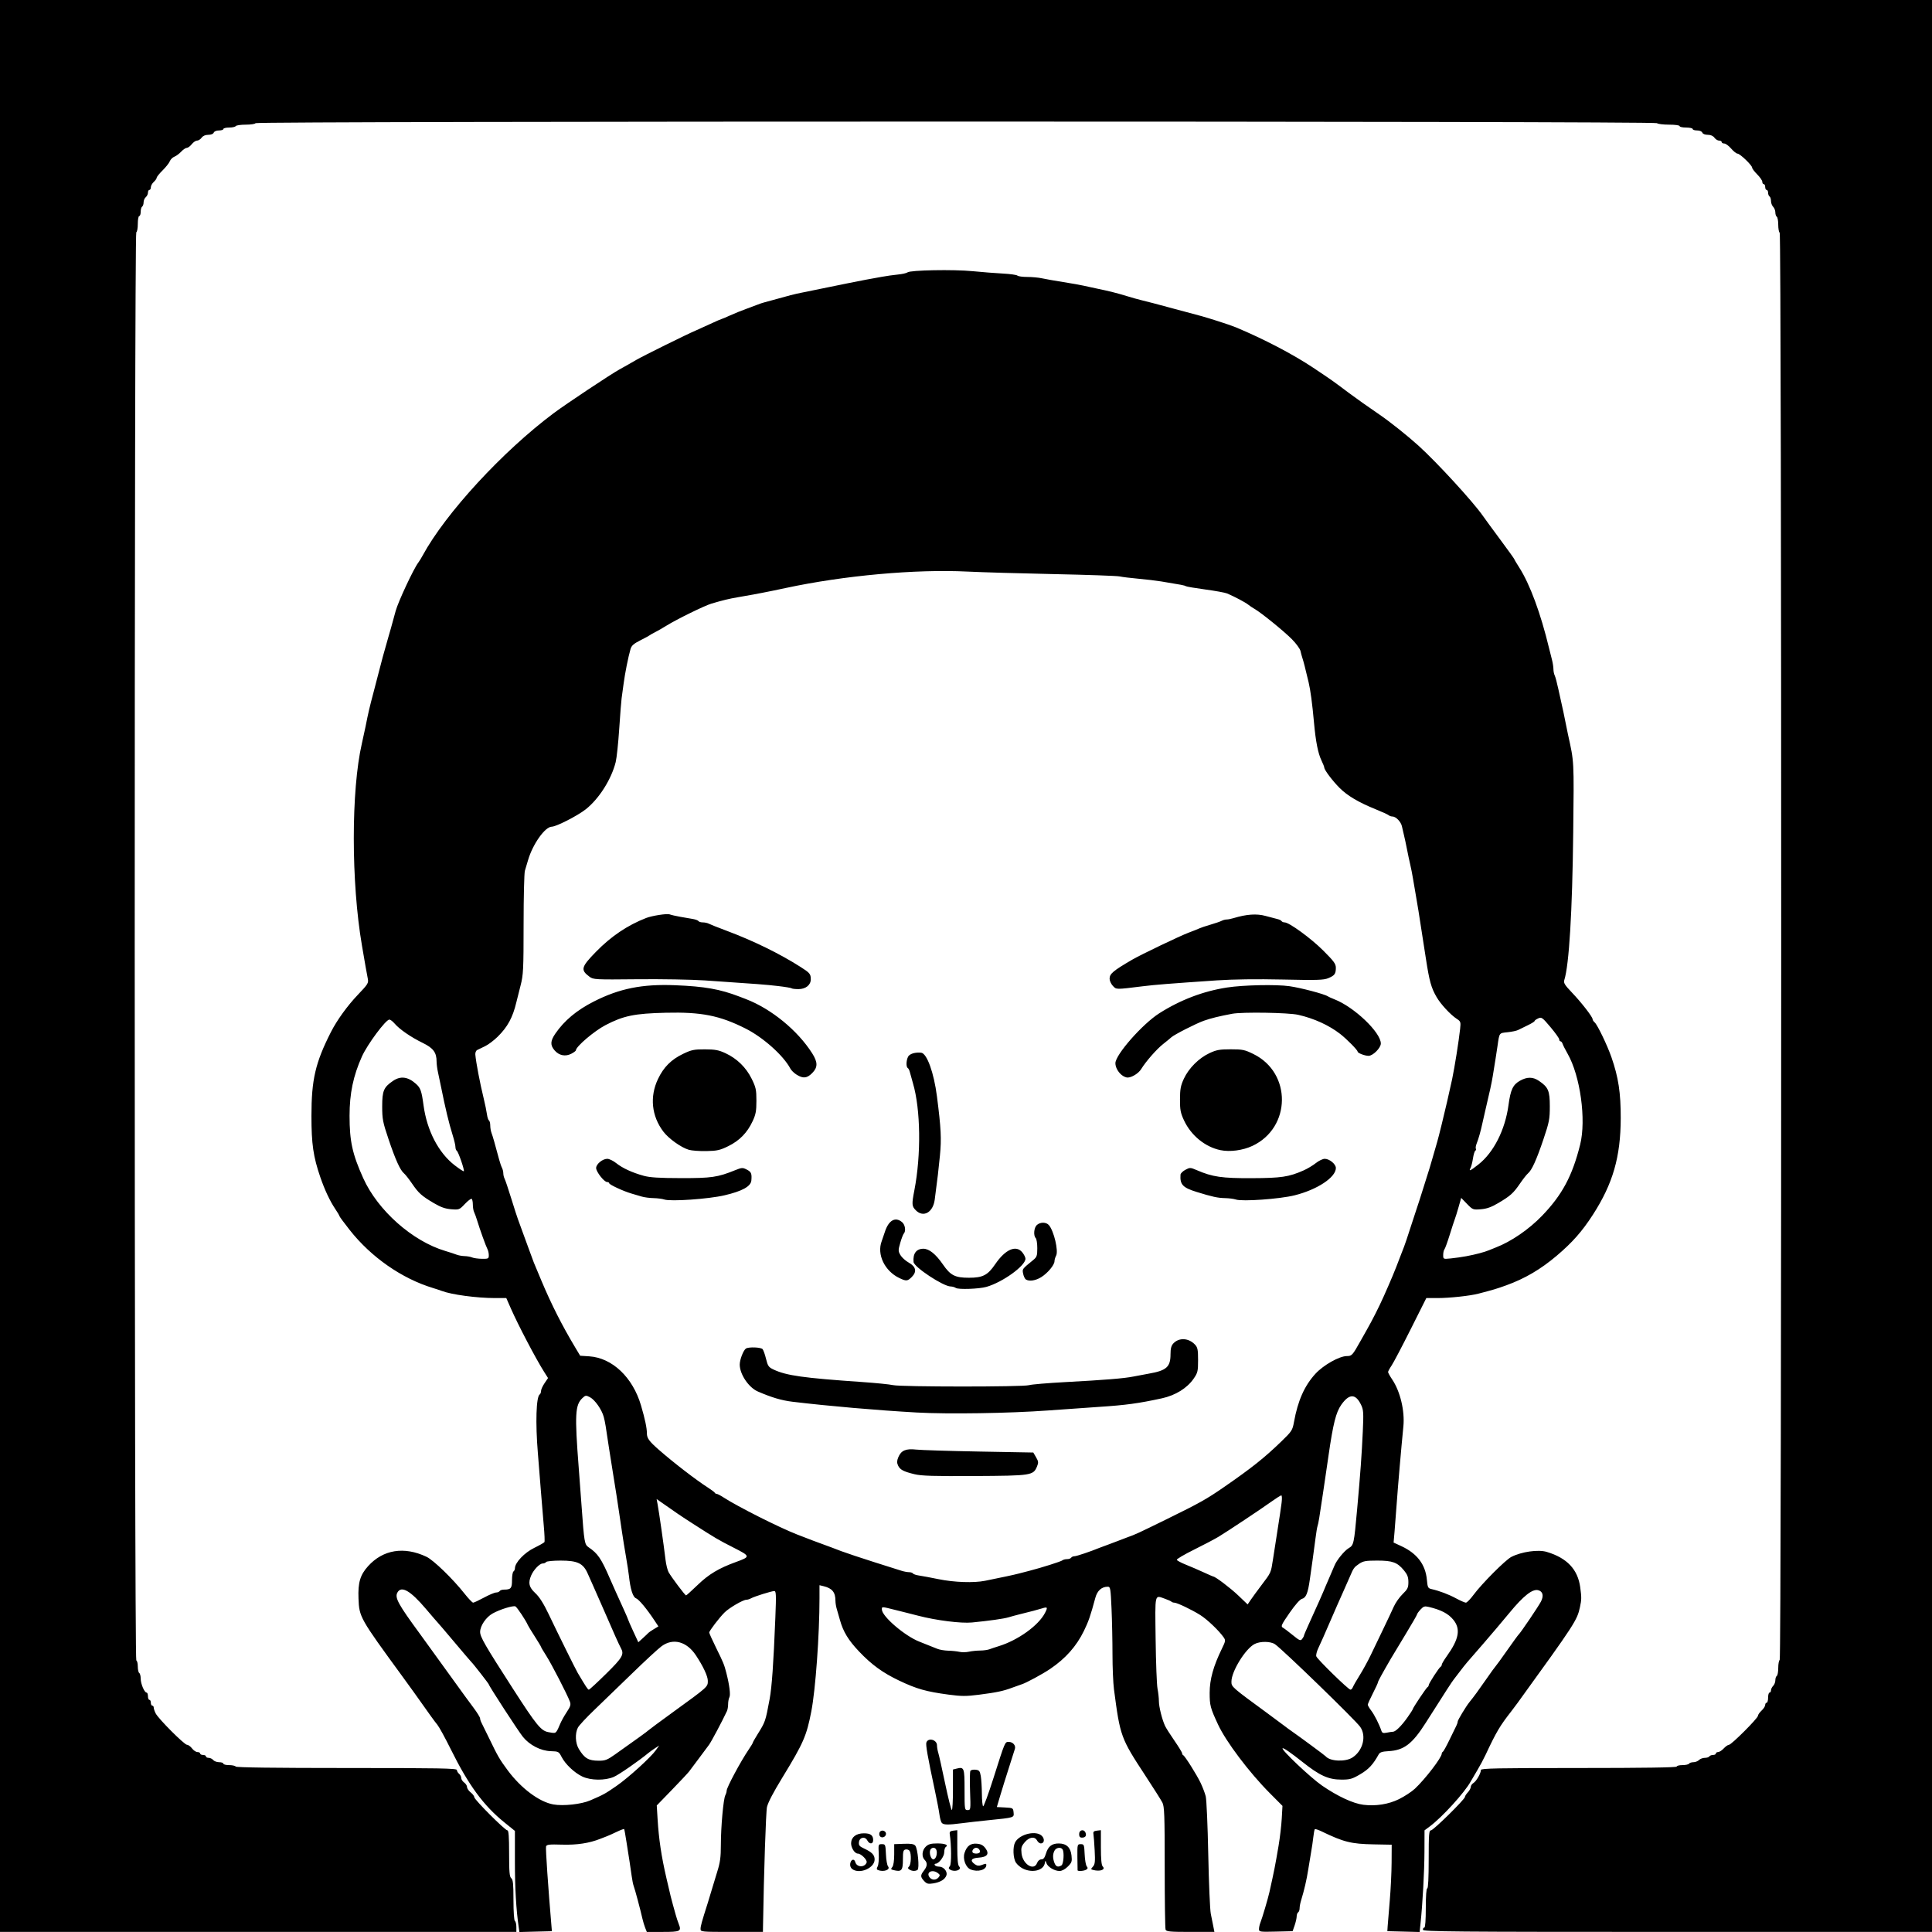 <?xml version="1.0" encoding="UTF-8" standalone="no"?>
<!-- Created with Inkscape (http://www.inkscape.org/) -->

<svg
   xmlns:dc="http://purl.org/dc/elements/1.1/"
   xmlns:cc="http://creativecommons.org/ns#"
   xmlns:rdf="http://www.w3.org/1999/02/22-rdf-syntax-ns#"
   xmlns:svg="http://www.w3.org/2000/svg"
   xmlns="http://www.w3.org/2000/svg"
   xmlns:sodipodi="http://sodipodi.sourceforge.net/DTD/sodipodi-0.dtd"
   xmlns:inkscape="http://www.inkscape.org/namespaces/inkscape"
   version="1.1"
   id="svg2"
   width="1776"
   height="1776"
   viewBox="0 0 1776 1776"
   sodipodi:docname="Avatar_7_4_F.svg"
   inkscape:version="0.92.1 r15371">
  <defs
     id="defs6" />
  <sodipodi:namedview
     pagecolor="#ffffff"
     bordercolor="#666666"
     borderopacity="1"
     objecttolerance="10"
     gridtolerance="10"
     guidetolerance="10"
     inkscape:pageopacity="0"
     inkscape:pageshadow="2"
     inkscape:window-width="1366"
     inkscape:window-height="692"
     id="namedview4"
     showgrid="false"
     inkscape:zoom="1.5033982"
     inkscape:cx="972.2781"
     inkscape:cy="57.426572"
     inkscape:window-x="0"
     inkscape:window-y="27"
     inkscape:window-maximized="1"
     inkscape:current-layer="svg2" />
  <path
     style="fill:#000000;stroke-width:1.333"
     d="m 0,887.914 v -888 H 888 1776 v 888 888 h -234 c -207.111,0 -234,-0.23 -234,-2 0,-1.1 0.6,-2 1.333,-2 0.823,0 1.333,-6.889 1.333,-18 0,-11.111 0.51,-18 1.333,-18 0.844,0 1.333,-9.778 1.333,-26.667 0,-23.191 0.269,-26.667 2.066,-26.667 2.227,0 31.268,-28.596 31.268,-30.789 0,-0.728 1.2,-2.611 2.667,-4.185 1.467,-1.574 2.667,-3.805 2.667,-4.957 0,-1.152 1.14,-2.806 2.533,-3.676 2.678,-1.672 6.8,-8.905 6.8,-11.931 0,-1.487 15.454,-1.795 90,-1.795 59.111,0 90,-0.458 90,-1.333 0,-0.733 2.365,-1.333 5.255,-1.333 2.89,0 5.625,-0.6 6.079,-1.333 0.453,-0.733 2.246,-1.333 3.983,-1.333 1.738,0 4.059,-0.9 5.159,-2 1.1,-1.1 3.507,-2 5.35,-2 1.842,0 3.721,-0.6 4.174,-1.333 0.453,-0.733 1.989,-1.333 3.412,-1.333 1.423,0 2.588,-0.6 2.588,-1.333 0,-0.733 0.929,-1.333 2.064,-1.333 1.135,0 3.454,-1.5 5.153,-3.333 1.699,-1.833 3.855,-3.333 4.791,-3.333 2.22,0 26.659,-24.439 26.659,-26.659 0,-0.936 1.5,-3.092 3.333,-4.791 1.833,-1.699 3.333,-4.018 3.333,-5.153 0,-1.135 0.6,-2.064 1.333,-2.064 0.733,0 1.333,-2.1 1.333,-4.667 0,-2.567 0.6,-4.667 1.333,-4.667 0.733,0 1.333,-0.943 1.333,-2.095 0,-1.152 0.9,-2.995 2,-4.095 1.1,-1.1 2,-3.422 2,-5.159 0,-1.738 0.6,-3.53 1.333,-3.983 0.733,-0.453 1.333,-3.753 1.333,-7.333 0,-3.58 0.6,-6.88 1.333,-7.333 1.85,-1.143 1.85,-1310.857 0,-1312 -0.733,-0.453 -1.333,-3.753 -1.333,-7.333 0,-3.58 -0.6,-6.88 -1.333,-7.333 -0.733,-0.453 -1.333,-2.246 -1.333,-3.983 0,-1.738 -0.9,-4.059 -2,-5.159 -1.1,-1.1 -2,-3.507 -2,-5.35 0,-1.842 -0.6,-3.721 -1.333,-4.174 -0.733,-0.453 -1.333,-1.989 -1.333,-3.412 0,-1.423 -0.6,-2.588 -1.333,-2.588 -0.733,0 -1.333,-1.2 -1.333,-2.667 0,-1.467 -0.6,-2.667 -1.333,-2.667 -0.733,0 -1.333,-0.96 -1.333,-2.133 0,-1.173 -2.1,-4.233 -4.667,-6.8 -2.567,-2.567 -4.671,-5.357 -4.677,-6.2 -0.015,-2.164 -11.16,-12.861 -13.437,-12.895 -1.037,-0.016 -3.68,-2.116 -5.873,-4.667 -2.193,-2.551 -5.043,-4.638 -6.333,-4.638 -1.29,0 -2.346,-0.6 -2.346,-1.333 0,-0.733 -1.068,-1.333 -2.372,-1.333 -1.305,0 -3.237,-1.2 -4.294,-2.667 -1.227,-1.702 -3.452,-2.667 -6.152,-2.667 -2.53,0 -4.538,-0.804 -4.997,-2 -0.449,-1.169 -2.446,-2 -4.809,-2 -2.223,0 -4.042,-0.6 -4.042,-1.333 0,-0.733 -2.7,-1.333 -6,-1.333 -3.3,0 -6,-0.6 -6,-1.333 0,-0.767 -4.133,-1.333 -9.733,-1.333 -5.353,0 -10.355,-0.622 -11.116,-1.383 -1.935,-1.935 -1287.602,-1.931 -1288.247,0.005 -0.253,0.758 -4.274,1.378 -8.936,1.378 -4.662,0 -8.848,0.6 -9.301,1.333 -0.453,0.733 -3.189,1.333 -6.079,1.333 -2.89,0 -5.255,0.6 -5.255,1.333 0,0.733 -1.819,1.333 -4.042,1.333 -2.363,0 -4.361,0.831 -4.809,2 -0.459,1.196 -2.467,2 -4.997,2 -2.7,0 -4.925,0.964 -6.152,2.667 -1.057,1.467 -2.946,2.667 -4.198,2.667 -1.252,0 -3.455,1.5 -4.898,3.333 -1.442,1.833 -3.481,3.333 -4.531,3.333 -1.05,0 -3.364,1.564 -5.141,3.475 -1.778,1.911 -4.593,4 -6.256,4.643 -1.663,0.642 -3.562,2.529 -4.219,4.192 -0.658,1.663 -3.627,5.424 -6.599,8.357 -2.972,2.933 -5.423,5.99 -5.447,6.793 -0.024,0.803 -1.244,2.546 -2.711,3.873 -1.467,1.327 -2.667,3.52 -2.667,4.873 0,1.353 -0.6,2.46 -1.333,2.46 -0.733,0 -1.333,1.127 -1.333,2.503 0,1.377 -0.9,3.25 -2,4.163 -1.1,0.913 -2,3.051 -2,4.751 0,1.7 -0.6,3.462 -1.333,3.915 -0.733,0.453 -1.333,2.589 -1.333,4.745 0,2.157 -0.6,3.921 -1.333,3.921 -0.733,0 -1.333,3.25 -1.333,7.222 0,3.972 -0.625,7.431 -1.388,7.685 -1.936,0.645 -1.919,1312.213 0.017,1312.858 0.754,0.252 1.372,2.772 1.372,5.601 0,2.829 0.6,5.514 1.333,5.968 0.733,0.453 1.333,2.796 1.333,5.207 0,4.734 3.421,12.793 5.431,12.793 0.68,0 1.236,1.5 1.236,3.333 0,1.833 0.6,3.333 1.333,3.333 0.733,0 1.333,1.2 1.333,2.667 0,1.467 0.6,2.667 1.333,2.667 0.733,0 1.333,0.832 1.333,1.848 0,1.016 0.811,3.412 1.803,5.324 2.645,5.099 26.354,28.829 28.803,28.829 1.151,0 3.22,1.5 4.597,3.333 1.377,1.833 3.619,3.333 4.983,3.333 1.364,0 2.48,0.6 2.48,1.333 0,0.733 1.2,1.333 2.667,1.333 1.467,0 2.667,0.6 2.667,1.333 0,0.733 1.127,1.333 2.503,1.333 1.377,0 3.25,0.9 4.163,2 0.913,1.1 3.386,2 5.497,2 2.11,0 3.837,0.6 3.837,1.333 0,0.733 2.365,1.333 5.255,1.333 2.89,0 5.625,0.6 6.079,1.333 0.538,0.87 36.014,1.333 102.079,1.333 85.115,0 101.255,0.293 101.255,1.837 0,1.01 0.9,2.584 2,3.497 1.1,0.913 2,2.654 2,3.869 0,1.215 1.2,3.074 2.667,4.131 1.467,1.057 2.667,2.946 2.667,4.198 0,1.251 1.5,3.455 3.333,4.897 1.833,1.442 3.335,3.436 3.336,4.43 0.004,2.198 28.249,30.475 30.441,30.475 1.121,0 1.556,5.924 1.556,21.17 0,17.191 0.376,21.482 2,22.83 1.601,1.329 2,5.334 2,20.084 0,10.845 0.549,18.764 1.333,19.249 0.733,0.453 1.333,2.889 1.333,5.412 v 4.588 H 237.333 0 Z m 476.834,883.71 c -2.358,-16.206 -3.514,-36.139 -3.508,-60.463 l 0.008,-28.087 -9.667,-7.812 c -19.199,-15.516 -32.96,-34.281 -49.211,-67.109 -5.199,-10.502 -10.781,-20.702 -12.405,-22.667 -2.541,-3.076 -6.489,-8.537 -21.384,-29.587 -1.467,-2.073 -6.318,-8.767 -10.782,-14.877 -39.214,-53.68 -39.666,-54.482 -40.332,-71.568 -0.569,-14.603 1.525,-21.703 8.764,-29.716 13.811,-15.287 33.097,-18.41 53.683,-8.694 6.47,3.053 24.187,20.203 34.989,33.869 3.623,4.583 7.2,8.333 7.948,8.333 0.748,0 5.249,-2.1 10.001,-4.667 4.752,-2.567 9.75,-4.667 11.106,-4.667 1.356,0 2.836,-0.6 3.289,-1.333 0.453,-0.733 2.24,-1.333 3.97,-1.333 6.354,0 7.364,-1.197 7.364,-8.731 0,-3.912 0.6,-7.483 1.333,-7.936 0.733,-0.453 1.348,-1.839 1.366,-3.079 0.075,-5.103 8.748,-14.228 17.648,-18.568 4.831,-2.356 9.087,-4.773 9.457,-5.371 0.37,-0.598 0.098,-7.364 -0.605,-15.035 -0.702,-7.671 -1.894,-22.047 -2.649,-31.947 -0.754,-9.9 -1.998,-25.5 -2.763,-34.667 -2.327,-27.873 -1.573,-52.073 1.686,-54.087 0.656,-0.405 1.192,-1.818 1.192,-3.139 0,-1.321 1.453,-4.543 3.228,-7.159 l 3.228,-4.757 -3.644,-5.762 c -7.631,-12.067 -23.7,-42.696 -30.478,-58.096 l -4.255,-9.667 h -10.373 c -16.75,-0.01 -40.035,-3.141 -49.04,-6.602 -1.467,-0.564 -5.067,-1.754 -8,-2.645 -28.649,-8.7 -56.783,-28.301 -76.502,-53.298 -5.224,-6.623 -9.499,-12.422 -9.499,-12.887 0,-0.465 -1.788,-3.494 -3.974,-6.733 -4.706,-6.973 -9.599,-17.403 -13.542,-28.865 -6.494,-18.88 -8.193,-30.554 -8.193,-56.301 0,-33.504 3.577,-48.927 17.9,-77.189 5.495,-10.842 15.186,-24.251 24.806,-34.32 9.281,-9.714 9.917,-10.749 9.097,-14.801 -0.485,-2.396 -1.397,-7.357 -2.028,-11.023 -0.631,-3.667 -2.127,-12.367 -3.326,-19.333 -10.002,-58.13 -10.021,-142.898 -0.041,-186 1.189,-5.137 2.69,-12.037 3.336,-15.337 2.393,-12.22 3.814,-18.317 7.302,-31.333 1.965,-7.333 4.07,-15.433 4.679,-18 1.392,-5.875 5.892,-22.386 8.721,-32 2.245,-7.631 2.654,-9.091 6.978,-24.956 2.317,-8.498 16.596,-39.024 20.759,-44.378 0.855,-1.1 2.696,-4.1 4.09,-6.667 21.096,-38.841 73.555,-95.779 120.626,-130.925 11.216,-8.375 52.282,-35.673 60.253,-40.053 4.763,-2.617 11.708,-6.556 15.435,-8.753 6.002,-3.539 47.521,-24.059 54.456,-26.913 1.467,-0.604 7.309,-3.256 12.984,-5.893 5.674,-2.637 10.607,-4.795 10.96,-4.795 0.354,0 3.851,-1.467 7.772,-3.261 3.921,-1.793 10.688,-4.536 15.04,-6.095 4.351,-1.559 9.111,-3.342 10.578,-3.962 1.467,-0.62 4.167,-1.518 6,-1.995 1.833,-0.477 5.133,-1.375 7.333,-1.996 14.941,-4.213 20.795,-5.717 26.667,-6.852 3.667,-0.709 9.067,-1.808 12,-2.441 2.933,-0.634 8.633,-1.8 12.667,-2.592 4.033,-0.792 11.833,-2.383 17.333,-3.536 5.5,-1.153 13.3,-2.688 17.333,-3.412 4.033,-0.724 10.633,-1.924 14.667,-2.668 4.033,-0.744 10.633,-1.675 14.667,-2.07 4.033,-0.395 8.036,-1.293 8.894,-1.995 2.549,-2.086 42.313,-2.819 59.773,-1.102 8.8,0.865 21.4,1.855 28,2.199 6.6,0.344 12.57,1.185 13.267,1.868 0.697,0.683 4.781,1.242 9.076,1.242 4.295,0 10.325,0.557 13.4,1.237 3.075,0.68 11.89,2.236 19.59,3.457 7.7,1.221 16.1,2.713 18.667,3.314 2.567,0.602 7.967,1.775 12,2.608 11.666,2.409 18.712,4.178 28,7.028 4.767,1.463 10.767,3.144 13.333,3.736 4.197,0.967 15.092,3.833 30,7.89 2.933,0.798 7.583,2.039 10.333,2.757 13.925,3.637 17.286,4.598 29,8.296 6.967,2.199 14.767,4.877 17.333,5.95 25.736,10.76 52.588,24.786 71.163,37.171 17.002,11.337 18.02,12.057 32.974,23.314 5.425,4.084 17.891,12.901 27.702,19.593 9.852,6.72 26.119,19.681 36.334,28.95 16.871,15.307 49.829,51.227 58.828,64.114 2.017,2.888 9.367,12.933 16.333,22.322 6.967,9.389 12.666,17.327 12.666,17.641 0,0.313 2.037,3.755 4.527,7.647 9.858,15.411 19.74,42.137 27.473,74.308 0.617,2.567 1.769,7.136 2.561,10.155 0.791,3.018 1.439,7.077 1.439,9.018 0,1.942 0.533,4.572 1.184,5.845 0.651,1.273 2.199,7.115 3.439,12.982 1.241,5.867 2.763,12.767 3.384,15.333 0.62,2.567 1.821,8.267 2.669,12.667 0.848,4.4 2.072,10.4 2.722,13.333 5.685,25.677 5.542,22.971 4.785,90.27 -0.816,72.584 -3.792,121.705 -8.205,135.442 -0.811,2.525 0.373,4.462 6.933,11.333 8.828,9.248 19.09,22.461 19.09,24.579 0,0.76 0.854,2.091 1.899,2.958 2.475,2.054 11.617,21.036 15.452,32.084 6.412,18.474 8.571,32.675 8.515,56 -0.087,35.538 -7.183,60.161 -25.554,88.667 -9.904,15.367 -18.904,25.565 -33.366,37.807 -14.751,12.486 -29.172,20.944 -46.278,27.14 -8.656,3.135 -12.313,4.229 -25.667,7.678 -7.923,2.046 -26.505,4.042 -37.635,4.042 h -10.211 l -14.408,28.723 c -7.925,15.797 -15.834,30.824 -17.577,33.393 -1.743,2.568 -3.169,5.213 -3.169,5.877 0,0.664 1.732,3.787 3.849,6.941 7.354,10.953 11.616,28.919 10.214,43.056 -1.956,19.725 -5.04,55.352 -6.117,70.677 -0.619,8.8 -1.519,20.52 -2,26.044 l -0.875,10.044 7.123,3.289 c 14.426,6.662 22.206,16.897 23.474,30.881 0.639,7.051 1.034,7.859 4.185,8.576 7.463,1.697 15.79,4.846 22.716,8.588 3.98,2.151 8.011,3.91 8.958,3.91 0.947,0 4.093,-3.211 6.993,-7.136 7.653,-10.359 29.374,-32.154 34.813,-34.931 9.39,-4.795 24.652,-6.95 32.527,-4.595 18.684,5.59 28.581,16.086 30.793,32.662 1.242,9.3 1.216,11.182 -0.245,18 -2.619,12.225 -4.531,15.163 -57.37,88.188 -1.629,2.252 -4.202,5.68 -5.718,7.62 -10.662,13.64 -13.675,18.738 -23.752,40.193 -1.894,4.033 -5.272,10.333 -7.506,14 -2.234,3.667 -4.962,8.313 -6.062,10.326 -5.535,10.128 -26.177,32.823 -37.588,41.327 l -4.902,3.653 -0.068,19.68 c -0.063,18.227 -1.682,47.71 -3.628,66.056 l -0.818,7.709 -14.831,-0.375 -14.831,-0.376 0.292,-4.667 c 0.16,-2.567 1.023,-13.067 1.917,-23.333 0.894,-10.267 1.663,-26.054 1.708,-35.082 l 0.083,-16.416 -16.667,-0.314 c -20.562,-0.388 -27.454,-2.104 -47.675,-11.874 -3.121,-1.508 -5.969,-2.448 -6.328,-2.089 -0.359,0.359 -0.978,3.605 -1.375,7.214 -0.398,3.609 -1.267,9.561 -1.932,13.228 -0.665,3.667 -1.902,11.167 -2.749,16.667 -1.439,9.339 -3.702,19.084 -6.681,28.761 -0.693,2.252 -1.26,5.367 -1.26,6.921 0,1.555 -0.6,3.197 -1.333,3.651 -0.733,0.453 -1.342,2.139 -1.353,3.745 -0.011,1.607 -0.854,5.321 -1.874,8.255 l -1.854,5.333 -15.46,0.376 c -14.657,0.356 -15.46,0.238 -15.46,-2.271 0,-1.456 0.545,-4.024 1.211,-5.709 1.802,-4.559 7.058,-22.294 8.415,-28.396 4.503,-20.244 5.235,-23.96 8.4,-42.667 1.241,-7.333 2.551,-18.55 2.912,-24.926 l 0.655,-11.593 -11.676,-11.74 c -18.939,-19.042 -40.219,-47.265 -47.56,-63.076 -7.087,-15.262 -7.69,-17.548 -7.69,-29.119 0,-12.31 3.394,-24.532 11.301,-40.693 3.338,-6.822 3.456,-7.606 1.555,-10.319 -4.348,-6.208 -15.14,-16.491 -21.523,-20.508 -7.813,-4.917 -21.318,-11.358 -23.814,-11.358 -0.958,0 -2.152,-0.411 -2.655,-0.914 -0.503,-0.503 -3.153,-1.694 -5.889,-2.647 -9.81,-3.417 -9.177,-6.142 -8.646,37.227 0.263,21.45 1.046,41.88 1.741,45.399 0.695,3.519 1.263,8.661 1.263,11.425 0,5.175 2.928,16.956 5.677,22.843 0.856,1.833 4.729,7.925 8.607,13.536 3.877,5.612 7.05,10.812 7.05,11.555 0,0.744 0.453,1.553 1.006,1.797 1.601,0.707 12.509,18.062 16.082,25.586 1.791,3.772 3.873,9.258 4.627,12.192 0.753,2.933 1.8,26.933 2.327,53.333 0.526,26.4 1.575,51 2.331,54.667 0.756,3.667 1.81,8.917 2.342,11.667 l 0.968,5 h -22.032 c -18.86,0 -22.148,-0.304 -22.841,-2.109 -0.445,-1.16 -0.809,-26.99 -0.809,-57.399 0,-48.232 -0.274,-55.821 -2.148,-59.444 -1.181,-2.284 -8.279,-13.505 -15.772,-24.934 -22.465,-34.265 -23.03,-35.823 -28.717,-79.168 -0.75,-5.713 -1.363,-20.168 -1.363,-32.121 0,-11.953 -0.394,-30.829 -0.875,-41.945 -0.807,-18.636 -1.072,-20.212 -3.4,-20.212 -5.667,0 -9.688,3.572 -11.479,10.196 -4.496,16.627 -6.276,21.782 -10.501,30.414 -6.961,14.222 -16.849,25.355 -31.079,34.994 -6.84,4.633 -22.024,12.849 -26,14.069 -1.467,0.45 -5.367,1.837 -8.667,3.083 -8.317,3.14 -14.458,4.445 -30.667,6.519 -11.852,1.516 -16.148,1.504 -28,-0.081 -20.602,-2.754 -29.3,-5.216 -45.333,-12.832 -15.127,-7.185 -25.373,-14.619 -36.962,-26.819 -9.811,-10.329 -14.591,-18.191 -17.555,-28.875 -0.915,-3.3 -2.223,-7.843 -2.907,-10.095 -0.684,-2.252 -1.243,-5.663 -1.243,-7.58 0,-7.916 -2.989,-11.585 -11,-13.5 l -3.667,-0.876 v 11.846 c 0,33.813 -3.639,84.191 -7.528,104.205 -4.381,22.546 -7.209,29.012 -26.536,60.667 -8.458,13.853 -13.025,22.568 -14.187,27.077 -0.991,3.844 -2.883,60.335 -3.659,109.256 l -0.09,5.667 h -28.667 c -28.066,0 -28.667,-0.057 -28.667,-2.749 0,-2.598 1.112,-6.606 6.636,-23.917 1.287,-4.033 3.013,-9.733 3.834,-12.667 0.822,-2.933 3.002,-10.117 4.845,-15.963 2.695,-8.548 3.351,-13.379 3.349,-24.667 -0.003,-16.413 2.327,-42.356 4.101,-45.685 0.679,-1.274 1.234,-3.18 1.234,-4.237 0,-2.877 12.999,-27.13 20.199,-37.688 2.091,-3.066 3.801,-5.904 3.801,-6.308 0,-0.404 1.968,-3.895 4.373,-7.76 7.23,-11.614 7.239,-11.641 11.11,-32.359 2.05,-10.972 3.562,-32.496 5.27,-75 0.846,-21.064 0.712,-24.333 -1.001,-24.333 -2.486,0 -18.298,4.947 -21.401,6.695 -1.273,0.718 -3.193,1.305 -4.267,1.305 -2.986,0 -15.612,7.332 -19.917,11.565 -4.838,4.757 -14.161,16.951 -14.189,18.557 -0.012,0.667 2.791,6.912 6.227,13.879 6.869,13.927 7.527,15.539 9.521,23.333 2.834,11.079 3.958,20.033 2.791,22.246 -0.652,1.235 -1.185,4.093 -1.185,6.351 0,2.258 -0.488,5.148 -1.085,6.421 -4.401,9.394 -14.428,28.246 -16.478,30.982 -1.374,1.833 -5.593,7.504 -9.376,12.601 -3.783,5.097 -7.82,10.486 -8.97,11.976 -1.15,1.49 -8.301,9.113 -15.891,16.941 l -13.8,14.232 0.759,12.459 c 1.134,18.613 3.475,34.257 8.152,54.459 3.921,16.938 4.465,19.171 5.933,24.333 0.782,2.75 1.951,6.95 2.598,9.333 0.647,2.383 1.871,6.087 2.721,8.23 2.725,6.874 1.624,7.437 -14.555,7.437 h -14.742 l -1.471,-3.667 c -0.809,-2.017 -1.948,-5.767 -2.532,-8.333 -2.006,-8.819 -6.949,-27.336 -8.008,-30 -0.584,-1.467 -1.444,-5.667 -1.912,-9.333 -0.468,-3.667 -1.344,-9.667 -1.948,-13.333 -0.603,-3.667 -1.876,-11.767 -2.829,-18 -0.953,-6.233 -1.917,-11.58 -2.141,-11.88 -0.225,-0.301 -3.263,0.825 -6.751,2.502 -3.488,1.677 -7.542,3.499 -9.008,4.048 -1.467,0.549 -4.243,1.627 -6.169,2.394 -10.095,4.024 -21.488,5.763 -35.089,5.357 -11.976,-0.357 -14.215,-0.1 -14.784,1.701 -0.522,1.652 1.928,37.529 5.09,74.545 l 0.285,3.333 -14.931,0.376 -14.932,0.376 z m 65.685,-116.577 c 12.35,-5.321 13.748,-6.089 24.148,-13.28 10.977,-7.589 31.577,-26.295 36.296,-32.959 l 2.994,-4.228 -3.733,2.422 c -2.053,1.332 -4.743,3.256 -5.978,4.275 -9.286,7.663 -27.261,20.094 -32.023,22.147 -8.062,3.475 -21.126,3.332 -28.886,-0.315 -7.291,-3.427 -15.656,-11.343 -19.117,-18.089 -2.48,-4.834 -2.853,-5.031 -9.945,-5.249 -9.204,-0.283 -19.439,-5.544 -25.589,-13.152 -4.19,-5.184 -31.353,-46.966 -31.353,-48.228 0,-0.614 -14.481,-19.195 -15.959,-20.477 -0.423,-0.367 -7.333,-8.467 -15.357,-18 -8.023,-9.533 -14.926,-17.633 -15.338,-18 -0.412,-0.367 -5.456,-6.212 -11.207,-12.989 -14.283,-16.831 -22.628,-21.573 -26.204,-14.89 -2.505,4.681 0.817,10.75 20.734,37.879 5.393,7.346 25.971,35.803 41.459,57.333 1.055,1.467 4.602,6.267 7.881,10.667 3.28,4.4 5.969,8.758 5.977,9.685 0.008,0.926 0.581,2.727 1.274,4 0.693,1.273 4.004,8.015 7.359,14.982 7.611,15.808 9.308,18.729 16.657,28.667 12.28,16.608 29.084,29.191 42.058,31.494 9.175,1.629 25.675,-0.172 33.852,-3.695 z M 1286,1653.882 c 5.133,-2.534 11.735,-6.863 14.671,-9.621 9.62,-9.037 24.663,-28.681 24.663,-32.207 0,-0.688 0.45,-1.451 1,-1.695 0.55,-0.244 3.316,-5.244 6.146,-11.111 2.83,-5.867 5.68,-11.709 6.333,-12.982 0.653,-1.274 1.188,-2.952 1.188,-3.731 0,-1.284 7.672,-13.997 10.708,-17.743 4.267,-5.265 8.379,-10.872 15.31,-20.878 4.318,-6.233 8.22,-11.633 8.67,-12 0.45,-0.367 5.24,-6.967 10.645,-14.667 5.405,-7.7 10.204,-14.3 10.665,-14.667 1.588,-1.262 18.326,-26.007 20.564,-30.4 2.716,-5.331 1.71,-9.313 -2.627,-10.402 -5.225,-1.311 -13.496,5.204 -26.243,20.675 -6.402,7.77 -17.119,20.427 -23.814,28.127 -6.695,7.7 -13.47,15.5 -15.054,17.333 -1.584,1.833 -4.668,5.721 -6.853,8.64 -2.185,2.919 -4.712,6.219 -5.617,7.333 -1.628,2.005 -7.167,10.575 -25.643,39.677 -12.431,19.579 -20.093,25.423 -34.343,26.192 -5.766,0.311 -7.903,1.009 -8.97,2.928 -5.235,9.423 -9.178,13.683 -16.875,18.23 -7.496,4.428 -9.478,5 -17.331,5 -12.007,0 -20.064,-3.644 -35.86,-16.22 -10.414,-8.291 -17.634,-13.257 -18.302,-12.589 -1.387,1.387 25.83,27.123 36.302,34.326 14.324,9.852 28.608,16.476 38,17.623 11.393,1.391 23.138,-0.469 32.667,-5.172 z M 565.183,1612.914 c 19.525,-13.796 30.199,-21.507 30.817,-22.265 0.367,-0.45 10.567,-7.998 22.667,-16.775 32.373,-23.482 32,-23.146 32,-28.78 0,-4.252 -4.309,-13.45 -11.011,-23.505 -8.467,-12.703 -20.864,-16.006 -31.407,-8.368 -3.017,2.186 -15.257,13.484 -27.2,25.108 -11.943,11.624 -27.622,26.776 -34.842,33.672 -7.22,6.896 -13.97,14.168 -15,16.16 -2.745,5.309 -2.334,14.315 0.897,19.614 5.238,8.591 8.811,10.712 18.145,10.766 6.021,0.036 7.951,-0.692 14.935,-5.626 z m 678.107,2.667 c 9.606,-6.284 12.994,-19.707 7.099,-28.128 -4.362,-6.231 -71.635,-71.476 -78.353,-75.99 -4.122,-2.77 -13.583,-2.863 -18.763,-0.185 -8.468,4.379 -21.274,25.167 -21.274,34.534 0,4.891 -0.056,4.842 33.333,29.3 7.7,5.64 14.9,10.987 16,11.881 1.1,0.894 4.1,3.086 6.667,4.87 7.401,5.145 29.932,21.801 30.667,22.67 3.948,4.67 18.162,5.275 24.623,1.048 z m -731.677,-24 c 0.7,-0.917 2.086,-3.767 3.08,-6.333 0.994,-2.567 3.751,-7.593 6.126,-11.17 3.648,-5.494 4.114,-7.046 3.003,-10 -2.496,-6.634 -16.909,-34.572 -21.692,-42.05 -2.638,-4.124 -4.796,-7.78 -4.796,-8.125 0,-0.345 -2.6,-4.683 -5.778,-9.641 -3.178,-4.958 -6.028,-9.623 -6.333,-10.367 -1.695,-4.128 -10.055,-16.681 -11.472,-17.224 -2.329,-0.894 -14.247,2.821 -20.87,6.504 -6.084,3.384 -11.491,11.333 -11.526,16.946 -0.029,4.601 4.354,12.183 30.503,52.775 21.225,32.948 25.447,38.117 32.16,39.371 5.74,1.072 6.292,1.022 7.596,-0.684 z m 768.887,0.332 c 2.354,0 7.796,-5.36 13.207,-13.002 2.728,-3.852 4.959,-7.309 4.959,-7.683 0,-1.13 12.591,-19.947 13.667,-20.425 0.55,-0.244 1,-1.004 1,-1.687 0,-1.526 9.612,-16.363 11,-16.979 0.55,-0.245 1,-1.073 1,-1.841 0,-0.768 2.06,-4.264 4.579,-7.769 11.327,-15.767 13.003,-25.134 6.013,-33.614 -4.625,-5.611 -11.138,-9.014 -22.419,-11.714 -3.863,-0.925 -4.939,-0.595 -7.667,2.348 -1.745,1.883 -3.173,3.861 -3.173,4.396 0,0.535 -4.882,8.997 -10.848,18.805 -5.966,9.808 -11.893,19.633 -13.17,21.833 -8.186,14.099 -11.982,21.054 -11.982,21.952 0,0.566 -2.1,5.13 -4.667,10.142 -2.567,5.012 -4.667,9.684 -4.667,10.384 0,0.699 1.443,3.163 3.207,5.475 2.968,3.891 7.364,12.622 9.336,18.544 0.664,1.992 1.668,2.329 4.978,1.667 2.28,-0.456 4.821,-0.83 5.646,-0.831 z m -723.332,-53.287 c 15.173,-14.958 16.837,-17.878 13.519,-23.73 -1.453,-2.563 -7.212,-15.419 -15.225,-33.982 -2.663,-6.169 -7.331,-16.77 -10.13,-23 -1.317,-2.933 -3.622,-8.104 -5.121,-11.49 -4.15,-9.373 -9.339,-11.843 -24.876,-11.843 -6.903,0 -12.881,0.598 -13.336,1.333 -0.453,0.733 -1.876,1.333 -3.163,1.333 -2.781,0 -8.364,5.835 -10.586,11.063 -2.928,6.891 -2.001,10.79 3.854,16.207 3.727,3.449 7.567,9.495 12.203,19.214 8.882,18.623 24.807,50.806 26.81,54.182 7.672,12.93 9.267,15.333 10.177,15.333 0.573,0 7.716,-6.58 15.873,-14.622 z m 686.456,12.288 c 0.481,-1.283 3.318,-6.233 6.306,-11 2.988,-4.767 7.585,-13.167 10.216,-18.667 2.631,-5.5 7.82,-16.3 11.532,-24 3.712,-7.7 8.03,-16.877 9.596,-20.394 1.566,-3.517 5.22,-8.696 8.119,-11.511 4.563,-4.428 5.272,-5.904 5.272,-10.969 0,-4.544 -0.9,-6.944 -4.028,-10.739 -6.129,-7.435 -10.535,-9.054 -24.646,-9.054 -10.525,0 -12.89,0.426 -16.67,3 -4.563,3.107 -5.109,3.865 -8.406,11.667 -1.085,2.567 -3.866,8.867 -6.182,14 -2.315,5.133 -4.718,10.533 -5.339,12 -0.622,1.467 -2.448,5.667 -4.059,9.333 -3.084,7.02 -5.662,12.936 -9.004,20.667 -1.109,2.567 -3.141,7.035 -4.515,9.93 -1.374,2.895 -2.192,6.226 -1.819,7.402 0.837,2.638 29.541,30.668 31.405,30.668 0.74,0 1.739,-1.05 2.22,-2.333 z m -342.687,-33.635 c 3.082,-0.017 6.982,-0.555 8.667,-1.195 1.685,-0.64 5.463,-1.899 8.396,-2.798 17.71,-5.431 36.604,-18.982 42.58,-30.538 2.744,-5.306 2.418,-5.823 -2.668,-4.227 -3.769,1.183 -9.963,2.814 -21.245,5.593 -2.933,0.723 -7.244,1.898 -9.58,2.612 -4.261,1.302 -17.748,3.212 -33.557,4.75 -10.073,0.981 -32.841,-1.881 -49.53,-6.226 -2.567,-0.668 -7.067,-1.815 -10,-2.548 -2.933,-0.733 -7.733,-1.934 -10.667,-2.668 -13.135,-3.287 -12.667,-3.267 -12.667,-0.544 0,6.341 21.208,24.506 34.667,29.692 4.594,1.77 9.048,3.548 16.396,6.544 2.051,0.836 6.551,1.592 10,1.678 3.449,0.087 8.071,0.566 10.271,1.065 2.2,0.499 6.1,0.442 8.667,-0.125 2.567,-0.568 7.189,-1.047 10.271,-1.065 z m -304.958,-16.198 c 0.378,-0.458 2.617,-1.999 4.976,-3.424 l 4.288,-2.592 -3.476,-5.242 c -7.304,-11.015 -14.405,-19.551 -17.121,-20.584 -2.88,-1.095 -5.203,-8.478 -6.499,-20.658 -0.312,-2.933 -1.562,-11.033 -2.776,-18 -1.215,-6.967 -2.814,-16.867 -3.555,-22 -0.74,-5.133 -1.896,-12.933 -2.567,-17.333 -0.672,-4.4 -1.802,-11.9 -2.511,-16.667 -0.709,-4.767 -2.244,-14.367 -3.41,-21.333 -1.166,-6.967 -2.736,-16.867 -3.489,-22 -3.011,-20.525 -3.628,-24.184 -4.838,-28.721 -1.793,-6.723 -8.132,-15.773 -12.704,-18.137 -3.635,-1.879 -4.106,-1.825 -6.9,0.8 -6.732,6.324 -7.194,15.019 -3.408,64.058 0.764,9.9 1.95,25.8 2.634,35.333 2.387,33.25 2.728,35.251 6.434,37.747 8.49,5.719 11.669,10.397 19.656,28.92 2.171,5.036 7.758,17.475 12.767,28.426 2.12,4.634 3.854,8.682 3.854,8.994 0,0.312 2.122,5.162 4.715,10.777 l 4.715,10.208 4.263,-3.869 c 2.345,-2.128 4.573,-4.244 4.951,-4.702 z m 602.646,2.592 c 0.023,-0.499 1.777,-4.699 3.897,-9.333 7.991,-17.47 13.925,-30.857 16.149,-36.426 0.586,-1.467 2.389,-5.648 4.008,-9.291 1.619,-3.644 3.419,-7.844 4,-9.333 1.924,-4.93 9.099,-13.759 13.104,-16.125 4.665,-2.756 4.872,-3.71 7.787,-35.917 2.988,-33.019 4.194,-49.595 5.191,-71.357 0.792,-17.289 0.621,-19.91 -1.603,-24.533 -4.997,-10.389 -10.887,-10.388 -18.189,6e-4 -4.872,6.933 -7.468,17.263 -11.7,46.556 -0.742,5.133 -1.882,12.933 -2.534,17.333 -0.652,4.4 -1.803,12.2 -2.557,17.333 -3.19,21.712 -4.249,28.11 -4.965,30 -0.417,1.1 -1.316,6.5 -1.999,12 -0.683,5.5 -1.807,13.9 -2.498,18.667 -0.691,4.767 -1.881,13.167 -2.644,18.667 -1.745,12.576 -3.507,16.903 -7.268,17.847 -1.813,0.455 -6.261,5.502 -11.416,12.953 -7.468,10.795 -8.18,12.356 -6.149,13.493 1.263,0.707 5.401,3.825 9.196,6.929 6.071,4.965 7.095,5.391 8.524,3.544 0.893,-1.155 1.643,-2.507 1.667,-3.006 z m -39.237,-46.204 c 9.232,-12.209 8.832,-11.318 10.818,-24.107 0.978,-6.297 2.435,-15.649 3.237,-20.782 3.288,-21.038 3.777,-24.298 4.651,-31 0.502,-3.85 0.386,-6.971 -0.257,-6.935 -0.643,0.036 -4.47,2.432 -8.503,5.325 -9.73,6.979 -40.695,27.579 -49.018,32.61 -3.639,2.2 -13.894,7.6 -22.788,12 -8.894,4.4 -15.983,8.581 -15.753,9.29 0.23,0.709 3.975,2.712 8.322,4.45 4.347,1.738 11.695,4.908 16.33,7.043 4.635,2.135 8.632,3.883 8.884,3.883 1.859,0 15.875,10.616 22.954,17.386 l 8.632,8.254 2.885,-4.264 c 1.587,-2.345 5.91,-8.264 9.606,-13.153 z m -518.002,-0.555 c 10.176,-9.816 19.401,-15.329 35.281,-21.083 13.315,-4.825 13.246,-5.249 -2.118,-13.05 -14.262,-7.243 -16.67,-8.657 -37.381,-21.958 -11.268,-7.237 -15.824,-10.324 -30.372,-20.579 l -3.204,-2.259 0.867,4.632 c 1.364,7.286 5.601,36.898 7.34,51.298 0.531,4.4 1.79,9.489 2.796,11.31 2.486,4.495 15.16,21.357 16.053,21.357 0.394,0 5.226,-4.35 10.738,-9.667 z m 264.179,-3.771 c 17.317,-3.505 26.115,-5.392 30.768,-6.599 2.75,-0.714 7.25,-1.878 10,-2.588 11.322,-2.923 29.085,-8.554 30.267,-9.594 0.697,-0.613 2.611,-1.115 4.255,-1.115 1.643,0 3.359,-0.6 3.812,-1.333 0.453,-0.733 1.826,-1.333 3.05,-1.333 1.9,0 14.692,-4.318 23.616,-7.972 1.467,-0.601 4.767,-1.823 7.333,-2.716 2.567,-0.893 6.467,-2.364 8.667,-3.268 2.2,-0.904 6.1,-2.394 8.667,-3.312 7.974,-2.85 9.316,-3.467 36,-16.557 31.055,-15.234 36.804,-18.455 53.333,-29.873 25.265,-17.453 36.868,-26.681 52.351,-41.635 9.796,-9.461 10.431,-10.431 11.796,-18 3.55,-19.69 9.679,-33.467 19.774,-44.448 7.316,-7.958 21.992,-16.219 28.813,-16.219 4.574,0 5.207,-0.693 12.468,-13.667 1.539,-2.75 4.077,-7.25 5.641,-10 5.432,-9.556 11.26,-21.058 15.707,-31 6.826,-15.263 10.608,-24.342 14.719,-35.333 1.646,-4.4 3.502,-9.2 4.126,-10.667 0.624,-1.467 3.34,-9.567 6.035,-18 2.695,-8.433 5.35,-16.533 5.899,-18 0.549,-1.467 3.247,-9.867 5.995,-18.667 2.748,-8.8 5.294,-16.9 5.657,-18 0.363,-1.1 1.149,-3.8 1.747,-6 0.598,-2.2 2.076,-7.3 3.286,-11.333 1.209,-4.033 2.751,-9.583 3.426,-12.333 0.675,-2.75 1.8,-7.25 2.5,-10 2.216,-8.708 7.794,-32.862 9.623,-41.667 2.385,-11.486 6.042,-34.515 7.316,-46.085 0.697,-6.325 0.503,-6.909 -3.067,-9.237 -5.764,-3.759 -14.593,-13.262 -18.473,-19.881 -5.014,-8.556 -6.734,-14.707 -9.918,-35.462 -1.462,-9.527 -5.365,-34.638 -6.841,-44 -0.635,-4.033 -1.776,-10.783 -2.534,-15 -0.758,-4.217 -1.887,-10.817 -2.508,-14.667 -0.621,-3.85 -1.772,-9.7 -2.557,-13 -0.785,-3.3 -2.122,-9.6 -2.97,-14 -0.848,-4.4 -2.068,-10.1 -2.711,-12.667 -0.642,-2.567 -1.505,-6.3 -1.917,-8.296 -0.86,-4.17 -5.546,-9.037 -8.701,-9.037 -1.182,0 -2.719,-0.514 -3.415,-1.143 -0.697,-0.629 -6.067,-3.086 -11.933,-5.461 -15.763,-6.381 -26.046,-12.46 -33.245,-19.655 -6.502,-6.498 -14.088,-16.584 -14.088,-18.731 0,-0.647 -1.142,-3.54 -2.538,-6.429 -3.21,-6.643 -5.337,-17.444 -6.942,-35.248 -1.535,-17.026 -3.211,-29.555 -4.905,-36.667 -3.256,-13.67 -4.597,-18.917 -5.623,-22 -0.61,-1.833 -1.455,-4.927 -1.879,-6.876 -0.423,-1.948 -3.922,-6.751 -7.775,-10.672 -7.125,-7.25 -28.506,-24.613 -34.42,-27.951 -1.789,-1.009 -4.452,-2.8 -5.919,-3.979 -2.594,-2.085 -12.599,-7.376 -19.333,-10.225 -1.833,-0.775 -10.833,-2.417 -20,-3.648 -9.167,-1.231 -17.264,-2.608 -17.994,-3.059 -1.258,-0.778 -3.6,-1.228 -22.673,-4.361 -4.4,-0.723 -13.791,-1.835 -20.869,-2.471 -7.078,-0.636 -14.845,-1.591 -17.261,-2.122 -2.416,-0.531 -29.625,-1.489 -60.465,-2.13 -30.84,-0.641 -66.529,-1.683 -79.31,-2.316 -47.797,-2.368 -113.714,3.598 -167.429,15.152 -15.925,3.426 -27.237,5.606 -44,8.48 -7.897,1.354 -13.57,2.727 -24,5.806 -6.317,1.865 -31.859,14.385 -41.333,20.261 C 609,577.412 604.2,580.166 602,581.258 c -2.2,1.092 -4.3,2.286 -4.667,2.654 -0.367,0.368 -4.239,2.469 -8.606,4.669 -6.136,3.092 -8.202,4.908 -9.098,8 -2.113,7.293 -5.155,22.536 -6.386,32 -0.667,5.133 -1.488,11.133 -1.823,13.333 -0.335,2.2 -1.321,14.8 -2.191,28 -0.87,13.2 -2.335,27 -3.257,30.667 -3.991,15.871 -15.322,33.736 -27.508,43.367 -7.469,5.904 -27.108,15.946 -31.28,15.996 -6.152,0.072 -17.427,15.966 -21.735,30.637 -0.969,3.3 -2.292,7.74 -2.939,9.866 -0.648,2.126 -1.185,24.326 -1.194,49.333 -0.014,41.602 -0.25,46.375 -2.772,56.134 -1.516,5.867 -3.253,12.767 -3.86,15.333 -3.334,14.095 -8.047,22.782 -17.275,31.843 -3.449,3.387 -8.627,7.273 -11.507,8.637 -2.88,1.364 -6.136,2.94 -7.236,3.502 -1.1,0.562 -1.873,2.446 -1.718,4.187 0.663,7.442 4.245,26.212 7.73,40.498 1.252,5.133 2.575,11.587 2.94,14.342 0.365,2.755 1.2,5.34 1.856,5.745 0.656,0.405 1.192,2.473 1.192,4.596 0,2.122 0.531,5.237 1.18,6.921 1.072,2.782 3.018,9.577 6.985,24.396 0.785,2.933 1.969,6.375 2.631,7.649 0.662,1.273 1.203,3.531 1.203,5.018 0,1.486 0.546,3.745 1.213,5.018 0.667,1.273 3.438,9.515 6.158,18.315 2.72,8.8 5.426,17.2 6.013,18.667 0.588,1.467 2.665,7.167 4.615,12.667 1.951,5.5 4.038,11.2 4.639,12.667 0.601,1.467 1.813,4.767 2.694,7.333 0.881,2.567 2.101,5.867 2.711,7.333 1.732,4.166 5.11,12.241 7.112,17 9.089,21.61 18.912,40.986 31.013,61.178 l 4.502,7.511 8.331,0.547 c 21.127,1.387 40,19.278 47.571,45.097 3.702,12.625 5.426,20.791 5.426,25.699 0,4.44 2.035,7.253 10.83,14.967 13.475,11.82 34.135,27.745 45.17,34.82 3.3,2.116 6.2,4.296 6.444,4.846 0.244,0.55 1.007,1 1.695,1 0.688,0 3.488,1.451 6.222,3.225 13.002,8.435 51.031,27.601 67.638,34.088 10.875,4.248 20.714,7.974 24.667,9.341 2.567,0.888 5.867,2.105 7.333,2.706 9.819,4.021 25.229,9.155 64.095,21.354 2.252,0.707 5.367,1.285 6.921,1.285 1.555,0 3.158,0.537 3.564,1.193 0.405,0.656 2.991,1.511 5.745,1.901 2.755,0.39 10.708,1.878 17.675,3.306 14.471,2.967 32.521,3.596 42.898,1.496 z m -64.898,-97.959 c -10.289,-2.501 -13.365,-4.149 -15.182,-8.137 -1.12,-2.458 -1.044,-4.273 0.313,-7.52 2.595,-6.207 6.935,-8.061 16.363,-6.989 4.311,0.49 30.305,1.3 57.765,1.8 l 49.927,0.909 2.552,4.372 c 2.204,3.775 2.325,4.922 0.885,8.396 -3.439,8.303 -4.947,8.536 -57.291,8.839 -37.656,0.218 -48.969,-0.124 -55.333,-1.67 z m 2,-56.725 c -36.915,-2.088 -79.896,-5.81 -114,-9.873 -10.101,-1.203 -19.15,-3.87 -32,-9.432 C 688.216,1275.496 680,1263.281 680,1254.375 c 0,-4.527 3.384,-13.244 5.718,-14.727 2.605,-1.656 13.832,-1.217 15.331,0.6 0.757,0.917 2.18,4.964 3.163,8.994 1.586,6.501 2.363,7.598 6.892,9.726 11.82,5.555 27.3,7.732 81.562,11.472 12.467,0.859 25.225,2.142 28.352,2.852 7.374,1.673 119.455,1.7 124.886,0.031 2.252,-0.692 17.295,-1.965 33.428,-2.828 36.526,-1.954 54.086,-3.391 62.667,-5.127 3.667,-0.742 9.967,-1.925 14,-2.628 16.328,-2.848 20,-6.128 20,-17.86 0,-5.232 0.694,-7.874 2.608,-9.928 5.207,-5.589 14.141,-5.082 19.931,1.133 2.377,2.551 2.795,4.672 2.795,14.175 0,10.259 -0.331,11.656 -4.038,17.044 -6.022,8.752 -16.738,15.395 -29.218,18.11 -21.432,4.663 -32.98,6.242 -57.41,7.846 -9.9,0.65 -31.2,2.151 -47.333,3.336 -35.274,2.59 -92.268,3.471 -120.667,1.865 z m 36,-114.494 c -1.1,-0.739 -3.237,-1.353 -4.75,-1.364 -6.789,-0.05 -33.673,-17.77 -34.128,-22.495 -0.746,-7.745 2.55,-12.192 9.038,-12.192 5.273,0 11.388,4.924 17.969,14.47 6.927,10.047 11.134,12.197 23.871,12.197 12.779,0 17.251,-2.304 24.179,-12.455 9.413,-13.794 19.302,-18.016 25.058,-10.698 1.52,1.932 2.76,4.482 2.757,5.667 -0.02,6.521 -21.112,21.705 -35.973,25.898 -6.734,1.9 -25.663,2.558 -28.021,0.974 z m -52,-9.136 c -13.491,-6.499 -20.77,-21.737 -16.17,-33.852 0.64,-1.685 1.929,-5.463 2.866,-8.396 3.478,-10.89 9.686,-14.406 15.956,-9.037 2.758,2.361 3.596,8.19 1.5,10.437 -0.65,0.697 -2.124,4.554 -3.277,8.573 -1.94,6.765 -1.926,7.596 0.189,11.218 1.256,2.151 4.681,5.248 7.611,6.882 6.704,3.74 7.683,8.358 2.806,13.235 -3.891,3.891 -5.142,3.993 -11.48,0.94 z m 116.353,1.332 c -0.906,-0.575 -2.027,-2.948 -2.492,-5.272 -0.886,-4.433 -1.085,-4.162 9.234,-12.593 3.35,-2.738 3.762,-3.929 3.762,-10.899 0,-4.304 -0.643,-8.468 -1.429,-9.254 -2.284,-2.284 -1.669,-9.598 1.01,-12.022 3.181,-2.879 8.629,-2.817 11.135,0.127 4.594,5.394 8.9,23.711 6.59,28.028 -0.823,1.538 -1.497,3.829 -1.497,5.092 0,3.412 -6.168,10.865 -12.08,14.597 -5.181,3.271 -11.103,4.184 -14.233,2.196 z m -101.081,-63.519 c -3.796,-3.796 -3.924,-5.479 -1.409,-18.45 6.314,-32.565 5.779,-74.361 -1.259,-98.277 -1.187,-4.033 -2.48,-8.692 -2.874,-10.353 -0.394,-1.661 -1.244,-3.346 -1.89,-3.745 -2.08,-1.286 -1.268,-9.403 1.159,-11.595 2.215,-2 6.494,-2.97 11.088,-2.514 5.299,0.526 11.741,18.337 14.545,40.207 3.76,29.334 4.242,38.921 2.732,54.345 -1.384,14.135 -2.012,19.455 -4.797,40.6 -1.536,11.664 -10.399,16.677 -17.294,9.782 z m -231.273,-9.989 c -1.833,-0.626 -6.291,-1.199 -9.905,-1.272 -3.615,-0.073 -8.565,-0.733 -11,-1.466 -2.435,-0.733 -6.678,-1.988 -9.428,-2.787 C 573.007,1094.996 560,1088.953 560,1087.68 c 0,-0.605 -0.856,-1.099 -1.903,-1.099 -2.727,0 -10.097,-9.397 -10.097,-12.874 0,-3.606 5.885,-8.46 10.258,-8.46 1.777,0 5.447,1.773 8.154,3.939 5.787,4.632 14.72,8.749 25.313,11.665 5.709,1.572 14.266,2.106 34.275,2.14 27.993,0.048 33.655,-0.773 49.536,-7.178 6.439,-2.597 7.128,-2.637 11,-0.634 4.07,2.104 4.691,3.594 4.154,9.954 -0.462,5.473 -8.366,9.848 -24.69,13.664 -14.638,3.423 -49.49,5.849 -55.333,3.853 z m 525.333,0 c -1.833,-0.626 -6.264,-1.199 -9.845,-1.272 -6.79,-0.139 -11.649,-1.194 -26.155,-5.682 -12.785,-3.956 -15.446,-6.813 -14.814,-15.907 0.081,-1.168 2.098,-3.167 4.481,-4.442 4.165,-2.229 4.577,-2.214 10.583,0.373 14.344,6.179 22.983,7.434 50.417,7.323 27.241,-0.111 34.036,-1.125 47.608,-7.103 3.515,-1.549 8.606,-4.588 11.313,-6.755 2.707,-2.167 6.376,-3.939 8.153,-3.939 4.373,0 10.258,4.853 10.258,8.46 0,8.59 -17.167,19.935 -38,25.114 -13.711,3.409 -48.096,5.848 -54,3.831 z m -502.795,-45.696 c -7.056,-2.077 -18.504,-10.237 -23.381,-16.665 -10.878,-14.337 -12.709,-32.125 -4.978,-48.376 5.218,-10.97 12.154,-17.914 23.154,-23.183 7.635,-3.657 10.016,-4.146 20,-4.112 9.382,0.032 12.636,0.643 18.9,3.547 10.56,4.897 18.95,13.097 24.1,23.553 3.862,7.841 4.333,10.036 4.333,20.163 0,9.493 -0.579,12.598 -3.514,18.858 -4.94,10.536 -11.994,17.769 -22.263,22.827 -7.667,3.777 -10.312,4.376 -20.19,4.573 -6.252,0.125 -13.525,-0.409 -16.162,-1.185 z m 488.601,0.306 c -14.054,-2.951 -26.944,-13.504 -33.406,-27.348 -3.186,-6.825 -3.729,-9.664 -3.696,-19.333 0.032,-9.393 0.641,-12.634 3.56,-18.929 4.481,-9.665 13.759,-18.958 23.473,-23.511 6.472,-3.034 9.374,-3.56 19.623,-3.56 10.907,0 12.859,0.409 20.944,4.389 35.257,17.357 34.678,67.62 -0.972,84.376 -8.889,4.178 -20.773,5.754 -29.527,3.915 z M 732.418,987.98 c -2.337,-1.425 -4.977,-3.972 -5.869,-5.662 C 720.219,970.319 701.558,953.637 685.333,945.475 661.531,933.501 644.758,930.183 612,930.966 c -28.764,0.688 -38.794,2.746 -55.333,11.353 -10.379,5.401 -27.189,19.702 -27.302,23.227 -0.017,0.531 -1.914,1.94 -4.216,3.13 -5.436,2.811 -11.258,1.634 -15.328,-3.098 -4.155,-4.831 -3.977,-8.654 0.721,-15.482 8.224,-11.954 19.595,-21.445 35.215,-29.392 23.664,-12.04 44.623,-16.245 74.91,-15.027 27.034,1.087 41.115,3.574 59,10.422 1.65,0.632 4.35,1.668 6,2.304 23.388,9.004 47.596,28.818 60.956,49.891 5.231,8.252 5.216,12.91 -0.058,18.184 -4.752,4.752 -8.213,5.12 -14.146,1.502 z m 298.738,0.237 c -3.468,-2.809 -5.823,-7.199 -5.823,-10.857 0,-7.803 24.901,-36.096 40.447,-45.957 19.4,-12.306 40.356,-20.268 62.22,-23.64 14.969,-2.308 45.123,-2.94 57.333,-1.2 10.501,1.496 32.259,7.242 35.333,9.331 0.733,0.498 3.433,1.722 6,2.719 18.125,7.04 42.667,30.417 42.667,40.641 0,4.049 -7.249,11.326 -11.282,11.326 -3.445,0 -10.051,-2.551 -10.051,-3.881 0,-1.424 -9.885,-11.448 -16,-16.224 -10.225,-7.987 -24.257,-14.376 -38.667,-17.606 -9.134,-2.047 -51.346,-2.71 -60.667,-0.952 -12.127,2.287 -19.385,4.072 -26,6.396 -7.042,2.473 -27.379,12.834 -29.948,15.258 -0.978,0.922 -4.39,3.723 -7.582,6.225 -5.835,4.572 -15.847,16.008 -20.078,22.933 -2.432,3.981 -8.727,7.871 -12.659,7.823 -1.32,-0.016 -3.679,-1.066 -5.243,-2.333 z M 727.712,908.515 c -0.403,-0.403 -6.053,-1.348 -12.556,-2.101 -11.347,-1.313 -18.095,-1.832 -67.156,-5.158 -12.1,-0.82 -40.1,-1.308 -62.223,-1.083 -38.803,0.394 -40.353,0.312 -43.897,-2.325 -8.416,-6.262 -7.727,-8.886 6.036,-22.969 13.924,-14.248 28.922,-24.344 46.084,-31.023 5.451,-2.121 19.281,-4.245 21.6,-3.318 1.32,0.528 5.7,1.533 9.733,2.233 4.033,0.7 9.289,1.61 11.679,2.022 2.39,0.412 4.676,1.283 5.079,1.935 0.403,0.652 2.206,1.186 4.006,1.186 1.8,0 4.315,0.557 5.588,1.238 1.273,0.681 8.315,3.478 15.649,6.216 24.982,9.327 49.193,21.155 68.567,33.498 8.587,5.471 9.385,6.431 9.413,11.329 0.03,5.296 -4.676,9.052 -11.342,9.052 -3.039,0 -5.856,-0.33 -6.259,-0.733 z m 295.285,-2.249 c -1.648,-1.755 -2.997,-4.697 -2.997,-6.538 0,-4.585 3.146,-7.246 20.667,-17.478 7.972,-4.656 44.194,-22.006 52,-24.908 4.4,-1.636 8.9,-3.429 10,-3.986 1.1,-0.557 5.6,-2.059 10,-3.338 4.4,-1.279 9.042,-2.876 10.315,-3.548 1.273,-0.672 3.331,-1.223 4.572,-1.223 1.241,0 4.099,-0.559 6.351,-1.242 11.964,-3.629 21.305,-4.274 29.428,-2.033 4.4,1.214 9.359,2.519 11.02,2.9 1.661,0.381 3.346,1.221 3.745,1.867 0.399,0.646 1.648,1.174 2.776,1.174 4.17,0 24.148,14.557 35.459,25.837 9.84,9.814 11.664,12.303 11.646,15.899 -0.027,5.613 -1.109,7.091 -6.992,9.549 -4.201,1.755 -10.32,1.936 -41.953,1.239 -23.533,-0.518 -45.541,-0.237 -60.368,0.773 -44.11,3.003 -56.693,4.003 -68,5.4 -25.317,3.128 -24.396,3.139 -27.67,-0.345 z M 449.333,1153.896 c 0,-1.843 -0.563,-4.393 -1.25,-5.667 -1.415,-2.619 -7.046,-18.268 -9.47,-26.315 -0.884,-2.933 -2.133,-6.375 -2.776,-7.649 -0.643,-1.273 -1.17,-4.388 -1.17,-6.921 0,-2.533 -0.501,-4.916 -1.113,-5.294 -0.612,-0.378 -3.423,1.75 -6.247,4.73 -5.011,5.289 -5.312,5.404 -12.554,4.826 -5.519,-0.441 -9.639,-1.905 -16.086,-5.716 -11.146,-6.589 -13.873,-9.046 -20.008,-18.03 -2.775,-4.063 -6.055,-8.225 -7.289,-9.25 -3.491,-2.897 -7.833,-12.491 -14.194,-31.363 -5.305,-15.738 -5.842,-18.521 -5.842,-30.237 0,-14.332 1.382,-17.573 9.986,-23.429 6.948,-4.729 13.786,-3.813 21.155,2.833 4.13,3.725 5.072,6.427 6.87,19.708 3.134,23.141 13.73,43.56 28.548,55.014 4.341,3.356 8.153,5.842 8.47,5.525 0.846,-0.846 -5.024,-17.919 -6.468,-18.811 -0.676,-0.418 -1.229,-1.996 -1.229,-3.506 0,-1.51 -1.158,-6.425 -2.574,-10.921 -3.389,-10.766 -6.632,-24.269 -10.77,-44.842 -0.811,-4.033 -2.041,-9.892 -2.732,-13.019 -0.692,-3.127 -1.258,-7.496 -1.258,-9.709 0,-8.378 -3.017,-12.425 -12.818,-17.194 -10.726,-5.22 -21.192,-12.42 -25.709,-17.687 -1.756,-2.048 -3.944,-3.724 -4.862,-3.724 -3.294,0 -20.214,22.756 -25.236,33.942 -8.01,17.84 -11.375,33.962 -11.375,54.499 0,23.414 2.582,35.197 12.566,57.341 13.389,29.697 45.206,57.921 75.434,66.916 4.033,1.2 8.712,2.734 10.396,3.408 1.685,0.674 4.985,1.268 7.333,1.32 2.349,0.052 5.471,0.609 6.937,1.24 1.467,0.63 5.517,1.188 9,1.24 5.901,0.087 6.333,-0.135 6.333,-3.258 z M 1348,1154.761 c 8.498,-1.58 16.719,-3.763 21,-5.576 1.65,-0.699 4.35,-1.79 6,-2.425 14.132,-5.441 30.353,-16.547 42.434,-29.055 18.582,-19.239 27.972,-36.762 35.134,-65.565 5.683,-22.855 0.103,-63.163 -11.567,-83.559 -2.098,-3.667 -4.152,-7.717 -4.563,-9 -0.412,-1.283 -1.279,-2.333 -1.927,-2.333 -0.648,0 -1.178,-0.789 -1.178,-1.753 0,-0.964 -3.613,-6.045 -8.029,-11.291 -7.536,-8.953 -8.232,-9.446 -11.333,-8.033 -1.817,0.828 -3.304,1.915 -3.304,2.415 0,0.5 -2.85,2.27 -6.333,3.932 -3.483,1.662 -7.457,3.607 -8.83,4.323 -1.373,0.715 -5.733,1.635 -9.689,2.043 -7.836,0.809 -7.435,0.268 -9.183,12.365 -0.896,6.202 -2.329,15.302 -4.409,28 -1.063,6.491 -2.669,13.873 -7.109,32.667 -0.693,2.933 -1.782,7.733 -2.42,10.667 -1.661,7.637 -3.486,14.095 -5.213,18.445 -0.825,2.078 -1.186,4.287 -0.802,4.908 0.384,0.621 0.157,1.463 -0.503,1.872 -0.661,0.408 -1.63,3.6 -2.153,7.092 -0.524,3.492 -1.514,7.4 -2.201,8.683 -1.874,3.503 -0.441,2.881 7.218,-3.129 14.004,-10.99 24.577,-31.854 27.638,-54.538 1.918,-14.215 4.077,-18.809 10.553,-22.448 6.568,-3.691 11.909,-3.656 17.45,0.115 8.605,5.856 9.986,9.098 9.986,23.429 0,11.716 -0.538,14.5 -5.842,30.237 -6.361,18.872 -10.703,28.466 -14.194,31.363 -1.234,1.024 -4.514,5.187 -7.289,9.25 -6.135,8.984 -8.862,11.442 -20.008,18.03 -6.428,3.8 -10.572,5.275 -16.045,5.713 -7.197,0.575 -7.509,0.454 -12.734,-4.929 l -5.356,-5.518 -2.377,8.379 c -1.307,4.608 -2.853,9.579 -3.435,11.046 -0.582,1.467 -2.732,8.067 -4.778,14.667 -2.046,6.6 -4.219,12.57 -4.831,13.267 -0.611,0.697 -1.112,3.002 -1.112,5.123 0,3.851 0.011,3.856 7,3.172 3.85,-0.377 10.3,-1.298 14.333,-2.049 z m -498.483,574.376 c -3.531,-3.79 -3.56,-5.295 -0.183,-9.587 3.179,-4.041 3.387,-7.107 0.667,-9.827 -2.98,-2.98 -2.453,-8.919 1.086,-12.244 2.414,-2.267 4.721,-2.899 10.588,-2.899 7.136,0 10.618,1.505 7.681,3.32 -0.745,0.461 -1.355,2.629 -1.355,4.819 0,3.97 -4.994,10.527 -8.018,10.527 -0.81,0 -1.102,0.6 -0.649,1.333 0.453,0.733 2.196,1.333 3.872,1.333 4.175,0 7.941,4.389 6.814,7.94 -1.19,3.75 -5.518,6.406 -12.169,7.467 -4.651,0.742 -5.916,0.41 -8.333,-2.184 z m 13.27,-3.367 c 1.512,-1.822 1.398,-2.423 -0.758,-4 -5.255,-3.843 -11.197,-0.477 -7.347,4.161 2.156,2.598 5.877,2.524 8.106,-0.161 z m -2.001,-19.853 c 1.064,-4.239 -0.112,-7.336 -2.785,-7.336 -1.146,0 -2.43,0.901 -2.852,2.003 -1.178,3.069 0.664,8.664 2.852,8.664 1.072,0 2.325,-1.499 2.785,-3.33 z m -77.323,12.256 c -1.439,-1.052 -2.2,-2.989 -1.922,-4.896 0.595,-4.08 3.757,-5.123 4.692,-1.548 1.279,4.889 8.587,5.186 10.415,0.422 0.862,-2.246 -5.019,-8.217 -8.107,-8.231 -2.845,-0.013 -6.278,-5.367 -6.158,-9.602 0.158,-5.573 4.591,-9.003 11.685,-9.042 6.11,-0.033 8.6,1.772 8.6,6.237 0,3.849 -3.38,4.049 -5.377,0.319 -2.127,-3.974 -7.17,-2.949 -7.694,1.562 -0.336,2.894 0.451,3.878 4.667,5.837 7.288,3.386 9.737,5.927 9.737,10.104 0,7.875 -13.759,13.795 -20.538,8.837 z m 23.549,0.862 c -1.241,-0.501 -1.293,-1.348 -0.206,-3.378 0.797,-1.49 1.243,-6.692 0.989,-11.559 -0.451,-8.674 -0.394,-8.85 2.873,-8.85 3.198,0 3.35,0.377 3.734,9.278 0.22,5.103 1.082,10.098 1.914,11.102 2.58,3.109 -4.041,5.534 -9.304,3.408 z m 13.919,-0.053 c -2.025,-0.525 -2.13,-0.956 -0.667,-2.735 1.065,-1.295 1.738,-5.765 1.738,-11.555 v -9.443 l 8.836,-0.334 c 6.622,-0.251 9.261,0.178 10.534,1.711 2.292,2.762 3.987,20.97 2.073,22.27 -1.978,1.343 -5.049,1.228 -7.431,-0.278 -1.584,-1.001 -1.652,-1.594 -0.333,-2.913 1.878,-1.878 2.2,-11.532 0.475,-14.253 -0.627,-0.989 -2.267,-1.578 -3.646,-1.309 -2.146,0.419 -2.507,1.735 -2.507,9.131 0,10.413 -1.24,11.74 -9.071,9.709 z m 52.49,-0.319 c -1.557,-0.986 -1.6,-1.59 -0.227,-3.245 1.515,-1.825 1.438,-18.841 -0.133,-29.503 -0.3,-2.039 0.47,-2.766 3.274,-3.088 l 3.667,-0.422 v 15.822 c 0,10.823 0.523,16.345 1.655,17.477 3.059,3.059 -4.045,5.611 -8.236,2.959 z m 18.855,-0.145 c -4.538,-1.821 -7.447,-9.696 -5.623,-15.223 2.127,-6.446 5.525,-8.966 11.419,-8.469 3.627,0.306 5.756,1.441 7.76,4.136 3.902,5.248 1.791,8.161 -6.3,8.692 -6.874,0.451 -8.143,2.746 -3.368,6.09 2.047,1.434 3.728,1.639 6.087,0.742 4.048,-1.539 4.418,-1.539 4.418,-6e-4 0,4.476 -7.825,6.668 -14.393,4.032 z m 8.078,-15.4 c 1.453,-1.453 -0.599,-4.536 -3.019,-4.536 -2.42,0 -4.473,3.083 -3.019,4.536 0.438,0.438 1.797,0.797 3.019,0.797 1.222,0 2.581,-0.359 3.019,-0.797 z m 40.046,14.632 c -2.348,-1.158 -5.268,-3.631 -6.49,-5.496 -2.648,-4.041 -3.052,-14.438 -0.728,-18.744 4.157,-7.704 19.706,-11.247 24.776,-5.645 2.61,2.884 1.926,6.716 -1.2,6.716 -1.097,0 -2.637,-1.2 -3.422,-2.667 -2.162,-4.04 -7.208,-3.326 -11.358,1.605 -3.072,3.651 -3.496,5.146 -2.916,10.289 1.127,10 11.405,16.316 14.274,8.772 0.764,-2.01 2.318,-3.333 3.913,-3.333 1.939,0 3.08,-1.449 4.271,-5.425 1.952,-6.513 5.453,-9.252 11.778,-9.212 7.013,0.044 10.846,3.661 11.675,11.017 0.625,5.54 0.286,6.568 -3.369,10.223 -2.502,2.502 -5.433,4.064 -7.627,4.064 -4.653,0 -10.873,-3.732 -12.049,-7.231 -0.915,-2.721 -0.941,-2.718 -1.52,0.22 -1.301,6.605 -11.454,9.064 -20.008,4.846 z m 35.386,-3.006 c 1.902,-1.205 2.647,-11.973 1.012,-14.619 -1.496,-2.421 -5.894,-1.806 -7.416,1.036 -1.729,3.23 -1.755,6.929 -0.08,11.334 1.339,3.521 3.367,4.224 6.484,2.248 z m 14.791,4.505 c -0.05,-0.367 -0.132,-5.917 -0.182,-12.333 -0.089,-11.433 -0.027,-11.667 3.091,-11.667 3.01,0 3.203,0.5 3.582,9.278 0.22,5.103 1.082,10.098 1.914,11.102 1.15,1.386 1.054,2.115 -0.401,3.035 -2.03,1.284 -7.852,1.71 -8.005,0.585 z m 14.324,-0.272 c -2.282,-0.59 -2.295,-0.783 -0.202,-3.096 1.863,-2.058 2.124,-4.522 1.578,-14.883 -0.36,-6.829 -0.869,-13.616 -1.131,-15.083 -0.37,-2.064 0.35,-2.762 3.189,-3.088 l 3.667,-0.422 v 15.822 c 0,10.823 0.523,16.345 1.655,17.477 2.975,2.975 -2.292,4.944 -8.756,3.273 z m -196.414,-31.719 c -0.462,-1.204 -0.2,-2.828 0.581,-3.609 2.031,-2.031 5.881,-0.175 5.35,2.581 -0.591,3.069 -4.864,3.81 -5.931,1.028 z m 183.514,-1.343 c 0,-3.842 4.496,-4.772 5.862,-1.213 1.092,2.846 -0.132,4.546 -3.274,4.546 -1.872,0 -2.588,-0.923 -2.588,-3.333 z m -126.329,-10.333 c -0.727,-0.917 -1.669,-4.367 -2.092,-7.667 -0.423,-3.3 -2.31,-13.2 -4.192,-22 -6.702,-31.338 -8.598,-42.101 -7.787,-44.214 1.786,-4.654 9.734,-2.426 9.734,2.728 0,1.698 0.542,4.827 1.204,6.953 0.662,2.126 3.498,14.816 6.301,28.199 2.803,13.383 5.561,24.333 6.129,24.333 0.568,0 1.032,-8.389 1.032,-18.641 v -18.641 l 3.33,-0.836 c 6.993,-1.755 7.336,-0.848 7.336,19.41 0,18.208 0.076,18.709 2.844,18.709 2.788,0 2.832,-0.336 2.22,-17.277 -0.343,-9.502 -0.208,-17.95 0.301,-18.773 0.509,-0.823 2.653,-1.298 4.764,-1.056 3.325,0.381 3.966,1.156 4.779,5.774 0.516,2.933 0.974,10.248 1.016,16.255 0.042,6.007 0.557,11.218 1.145,11.581 0.587,0.363 4.82,-11.152 9.406,-25.588 10.908,-34.338 10.588,-33.581 14.192,-33.581 3.707,0 6.548,3.19 5.634,6.326 -0.375,1.287 -2.901,9.24 -5.613,17.674 -2.712,8.433 -6.298,19.956 -7.969,25.605 l -3.038,10.272 7.494,0.395 c 7.322,0.386 7.503,0.491 7.899,4.566 0.471,4.846 0.904,4.713 -23.072,7.136 -8.067,0.815 -19.041,2.055 -24.388,2.754 -12.923,1.691 -17.022,1.604 -18.608,-0.395 z"
     id="path12"
     inkscape:connector-curvature="0" />
</svg>
